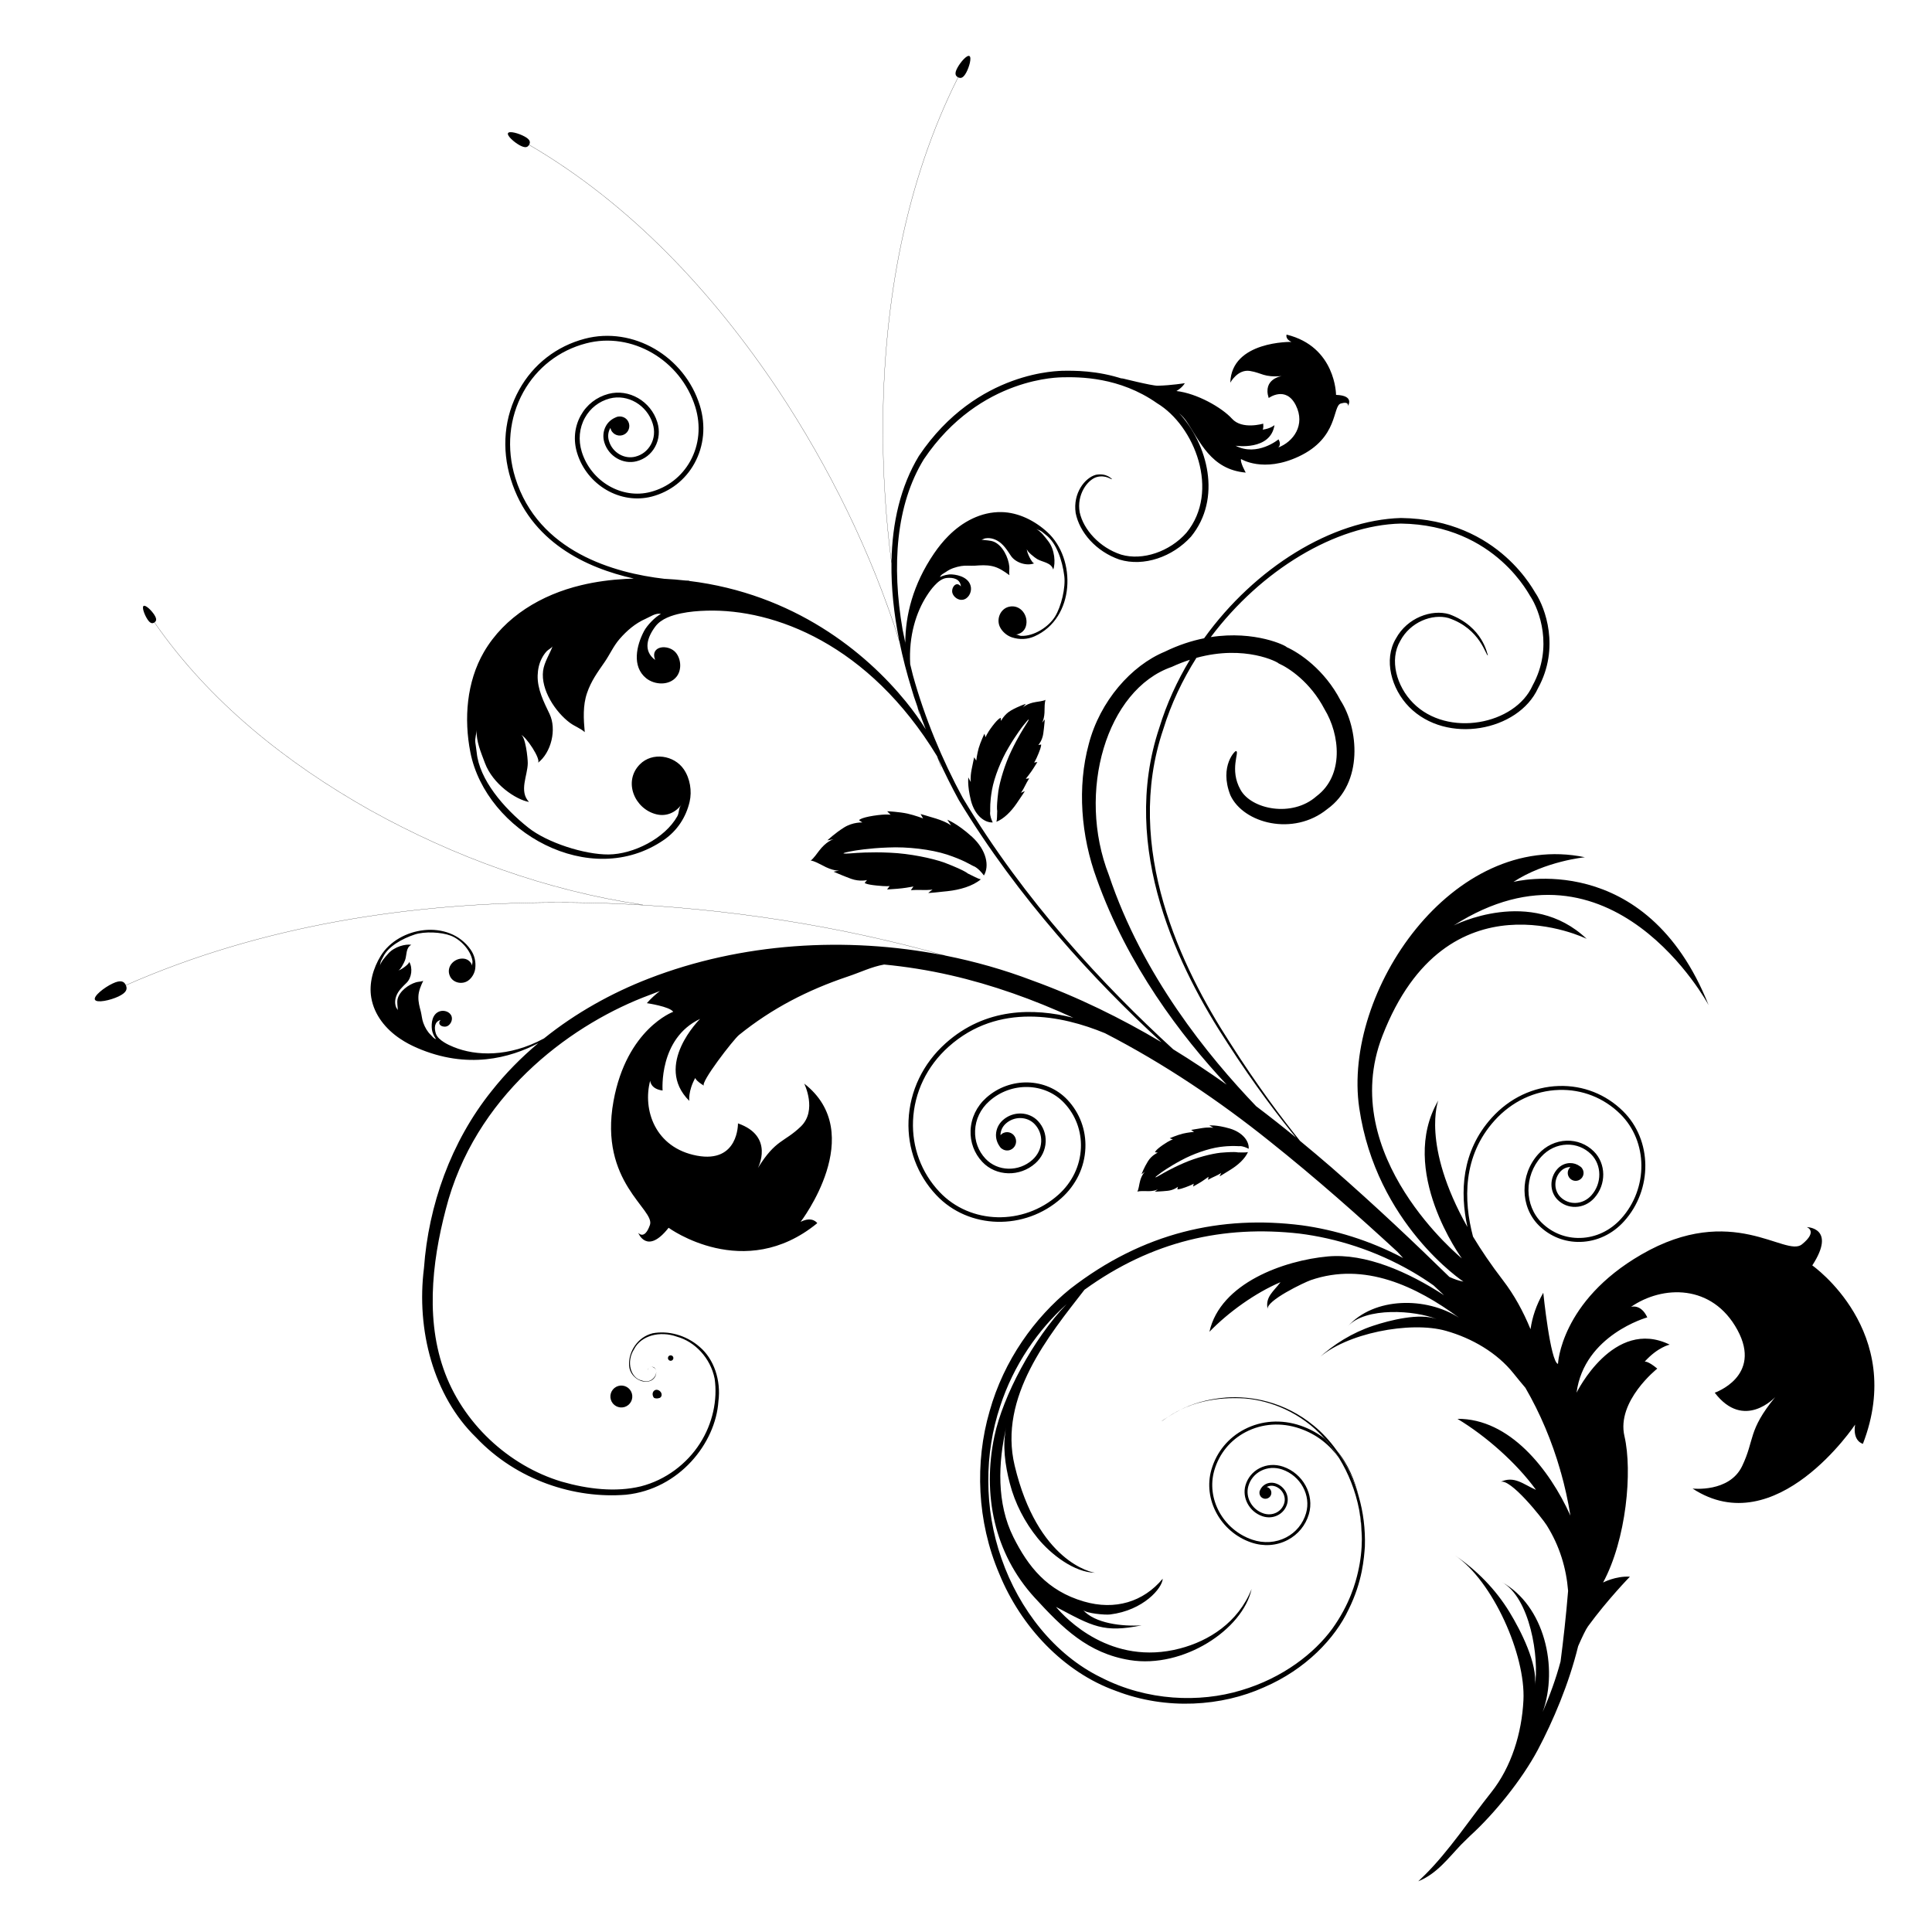 <?xml version="1.0" encoding="utf-8"?>
<!-- Generator: Adobe Illustrator 27.5.0, SVG Export Plug-In . SVG Version: 6.00 Build 0)  -->
<svg version="1.1" id="Layer_1" xmlns="http://www.w3.org/2000/svg" xmlns:xlink="http://www.w3.org/1999/xlink" x="0px" y="0px"
	 viewBox="0 0 1133.858 1133.858" style="enable-background:new 0 0 1133.858 1133.858;" xml:space="preserve">
<g>
	<path d="M90.598,365.31c32.189,46.535,77.527,82.582,126.486,110.154c49.605,27.618,103.905,47.289,160.153,55.628l0.016-0.109
		c-56.233-8.339-110.522-28.004-160.116-55.616c-48.95-27.568-94.272-63.605-126.451-110.121c1.072-0.76,1.518-1.879-0.168-4.495
		c-1.725-2.645-5.091-5.832-6.229-5.136c-1.13,0.691,0.447,5.101,2.218,7.808C88.232,366.1,89.521,366.032,90.598,365.31z"/>
	<path d="M799.188,903.12l0.074-0.001c0.022-5.842-0.539-11.53-1.587-16.996C798.815,892.777,799.161,898.783,799.188,903.12z"/>
	<path d="M784.359,851.059c5.579,7.776,10.156,17.023,13.102,27.347C795.185,869.047,791.208,859.166,784.359,851.059z"/>
	<path d="M777.499,844.401c-4.022-3.185-8.725-5.849-14.26-7.733c-11.172-3.809-22.854-3.031-32.9,2.182
		c-9.475,4.921-16.346,13.272-19.348,23.542c-5.134,17.501,5.336,36.733,23.332,42.861c7.235,2.465,14.798,1.957,21.301-1.421
		c6.142-3.186,10.6-8.602,12.547-15.252c3.328-11.364-3.463-23.841-15.137-27.826c-4.71-1.595-9.648-1.271-13.883,0.931
		c-4.004,2.082-6.917,5.615-8.184,9.955c-2.176,7.43,2.258,15.602,9.888,18.193c3.095,1.059,6.342,0.842,9.128-0.611
		c2.646-1.372,4.563-3.699,5.399-6.558c1.442-4.926-1.486-10.315-6.535-12.033c-2.058-0.713-4.223-0.566-6.082,0.399
		c-1.451,0.752-2.546,1.947-3.207,3.401c-0.136,0.241-0.236,0.482-0.306,0.741c-0.03,0.089-0.071,0.164-0.098,0.257l0.044,0.015
		c-0.229,1.224,0.188,2.539,1.227,3.378c1.501,1.225,3.714,0.988,4.935-0.512c1.211-1.511,0.987-3.712-0.521-4.935
		c-0.427-0.35-0.915-0.565-1.427-0.682c0.059-0.027,0.102-0.075,0.149-0.098c1.445-0.751,3.113-0.859,4.726-0.306
		c4.16,1.412,6.589,5.849,5.414,9.874c-0.702,2.401-2.31,4.35-4.522,5.509c-2.362,1.215-5.113,1.4-7.762,0.5
		c-6.744-2.297-10.688-9.492-8.766-16.045c1.132-3.876,3.734-7.025,7.31-8.884c3.814-1.982,8.257-2.278,12.511-0.833
		c10.793,3.687,17.091,15.205,14.016,25.674c-1.813,6.184-5.956,11.229-11.667,14.194c-6.074,3.155-13.159,3.62-19.939,1.319
		c-17.11-5.839-27.083-24.097-22.208-40.723c2.872-9.795,9.422-17.774,18.47-22.467c9.614-4.99,20.816-5.732,31.541-2.082
		c10.415,3.548,17.889,9.944,23.255,17.499c-1.721-2.8-3.557-5.444-5.486-7.899C779.494,846.703,778.507,845.53,777.499,844.401z"/>
	<path d="M873.278,384.523c-0.016,0.021-0.034,0.025-0.051,0.039C873.247,384.579,873.265,384.574,873.278,384.523z"/>
	<path d="M652.65,281.136c-0.004,0.014-0.016,0.017-0.021,0.029C652.646,281.172,652.654,281.164,652.65,281.136z"/>
	<path d="M1063.603,742.648c14.428-22.251-3.267-22.486-3.267-22.486s6.836,2.354-2.834,10.151
		c-9.677,7.763-40.871-24.982-94.284,5.991c-47.376,27.424-48.865,64.151-48.865,64.151c-4.475-1.106-8.628-41.758-8.628-41.758
		c-4.144,7.239-6.475,14.354-7.483,21.396c-4.347-10.615-9.634-20.182-16.128-28.653c-7.01-9.14-12.816-17.711-17.633-25.714
		c-5.567-21.13-6.172-47.248,12.69-68.146c10.06-11.136,23.502-17.499,37.846-17.92c13.491-0.402,26.227,4.612,35.863,14.098
		c16.354,16.102,16.59,43.661,0.545,61.443c-6.362,7.038-14.86,11.069-23.926,11.324c-8.52,0.254-16.567-2.913-22.652-8.897
		c-10.307-10.141-10.446-27.531-0.328-38.753c3.995-4.413,9.326-6.938,15.015-7.107c5.338-0.15,10.382,1.822,14.189,5.576
		c6.446,6.339,6.52,17.213,0.2,24.216c-2.487,2.752-5.791,4.311-9.311,4.426c-3.304,0.09-6.424-1.135-8.783-3.453
		c-3.958-3.908-4.005-10.605-0.101-14.925c1.51-1.678,3.514-2.629,5.662-2.689c0.076-0.006,0.152,0.018,0.238,0.014
		c-0.515,0.463-0.942,1.033-1.213,1.71c-0.953,2.388,0.203,5.085,2.584,6.044c2.381,0.953,5.088-0.202,6.04-2.587
		c0.659-1.638,0.295-3.428-0.761-4.698l0.043-0.047c-0.088-0.086-0.186-0.148-0.279-0.232c-0.246-0.257-0.521-0.471-0.829-0.665
		c-1.704-1.253-3.74-1.928-5.903-1.863c-2.777,0.08-5.376,1.307-7.303,3.456c-4.731,5.243-4.646,13.369,0.197,18.141
		c2.81,2.769,6.532,4.227,10.477,4.109c4.161-0.117,8.057-1.96,10.958-5.18c7.157-7.914,7.023-20.232-0.288-27.43
		c-4.261-4.207-9.904-6.413-15.887-6.244c-6.323,0.18-12.243,2.988-16.664,7.875c-10.942,12.134-10.763,30.949,0.418,41.96
		c6.542,6.437,15.19,9.836,24.351,9.57c9.707-0.284,18.787-4.576,25.57-12.095c16.878-18.694,16.598-47.698-0.627-64.647
		c-10.093-9.946-23.429-15.183-37.57-14.771c-14.983,0.439-29.007,7.074-39.485,18.68c-17.795,19.713-18.687,43.661-14.255,64.084
		c-27.303-48.495-17.072-74.274-17.072-74.274c-24.053,41.095,13.803,92.698,13.803,92.698s-73.937-60.106-46.628-130.564
		c37.768-97.48,119.869-56.984,119.869-56.984c-32.7-31.061-78.008-7.845-78.008-7.845c92.751-59.101,149.581,46.728,149.581,46.728
		c-36.834-92.48-114.551-72.279-114.551-72.279c18.753-12.256,41.964-14.486,41.964-14.486
		c-77.65-16.12-142.392,78.99-132.445,147.134c9.957,68.102,61.148,101.924,61.148,101.924c-2.601-0.471-5.367-1.425-8.235-2.747
		c-19.908-19.466-42.991-41.378-69.233-64.295c-5.956-5.142-12.103-10.342-18.439-15.555c-9.653-12.008-24.745-31.779-41.315-57.94
		c-27.925-43.174-62.643-113.854-38.894-183.747c4.567-14.824,11.231-28.876,19.419-41.797c28.668-7.872,48.063,2.657,48.231,3.262
		c6.04,2.701,18.57,10.855,26.941,26.868c9.063,14.884,11.6,38.858-4.708,51.09c-14.359,12.713-38.333,7.669-44.612-3.839
		c-6.638-11.776-0.426-22.304-2.56-22.63c-0.064-0.913-10.189,8.533-3.363,25.889c7.647,16.567,36.964,24.243,56.8,8.169
		c21.619-15.491,18.312-47.608,7.863-63.778c-9.432-18.181-24.254-28.018-31.642-31.318c-0.143-0.744-18.44-9.922-44.529-5.894
		c29.58-39.429,73.263-65.728,111.554-66.62c56.226,0.772,76.124,43.714,76.152,42.915c4.973,7.717,13.497,29.547,1.163,52.106
		c-10.226,22.993-49.914,30.816-70.146,10.262c-9.688-9.775-14.04-25.329-7.537-36.396c5.909-11.19,18.818-16.057,28.252-13.479
		c19.196,6.373,22.058,22.807,23.204,21.883c-0.43-0.361-2.577-16.619-22.654-24.066c-10.267-3.104-24.688,1.977-31.347,14.278
		c-7.38,12.34-2.636,29.53,7.748,40.103c22.004,22.354,64.088,14.198,75.629-10.908c13.179-23.984,3.984-47.522-1.189-55.533
		c-0.155,0.736-20.671-43.689-79.192-44.435c-40.501,1.153-85.706,29.09-115.552,70.588c-7.248,1.454-15.018,3.933-23.126,7.898
		c-19.562,8.095-38.015,28.968-44.564,54.188c-6.835,25.117-4.605,53.903,4.676,79.141c18.093,50.68,49.252,91.908,76.241,120.728
		c-10.066-7.12-20.525-14.071-31.375-20.736c-40.304-36.882-87.391-87.2-123.408-147.403c-12.25-22.584-22.482-47.311-29.341-72.088
		c-0.543-2.157-1.075-4.317-1.592-6.48c-0.942-16.688,3.517-30.604,9.78-40.272c1.336-2.081,2.816-4.142,4.511-5.947
		c1.831-1.97,4.277-4.112,7.071-4.411c3.852-0.397,7.964,0.46,8.393,4.976c-2.776-3.58-6.038,0.961-4.897,4.104
		c0.818,2.236,3.351,4.021,5.798,3.729c3.362-0.414,5.402-4.163,4.986-7.309c-0.754-5.387-6.693-7.336-11.353-7.611
		c-1.898-0.117-5.159,0.612-6.796,1.595c0.418-1.446,2.361-2.267,3.54-3.078c2.613-1.865,5.708-2.863,8.861-3.406
		c2.659-0.449,5.31-0.089,7.995-0.218c3.661-0.246,6.696-0.504,10.303,0.282c3.749,0.82,7.017,3.058,10.044,5.299
		c-0.335-1.559,0.082-3.404-0.064-5.023c-0.493-5.279-3.821-12.254-8.859-14.528c-2.293-1.009-5.121-0.864-7.542-1.311
		c0.409,0.059,1.601-0.616,2.089-0.724c0.865-0.175,1.757-0.217,2.639-0.153c1.676,0.127,3.306,0.708,4.755,1.549
		c3.47,1.959,5.648,5.515,7.805,8.753c2.696,4.115,9.28,6.232,13.855,4.438c-1.316,0.52-4.926-7.122-4.399-8.51
		c-0.509,1.323,4.78,5.35,6,6.046c3.093,1.841,8.246,1.969,9.419,6.144c1.406-3.545,1.069-11.643-3.036-16.802
		c-2.204-2.802-3.823-5.162-6.92-7.033c1.046,0.632,2.256,0.772,3.321,1.617c0.775,0.609,1.5,1.259,2.278,1.85
		c6.221,4.661,9.688,14.906,10.843,24.074c0.889,6.945-1.772,17.995-5.43,23.911c-3.785,6.133-12.424,11.581-19.807,11.322
		c-1.24-0.049-2.097-0.944-3.508-0.74c2.874-0.259,5.268-1.92,6.167-4.727c1.963-6.23-3.091-13.267-9.899-11.628
		c-4.988,1.186-7.435,7.08-5.387,11.645c1.332,2.919,4.149,5.327,7.183,6.32c4.396,1.434,9.035,1.268,13.267-0.633
		c23.739-10.628,24.748-45.372,7.445-61.163c-7.315-6.673-16.934-11.545-26.876-11.732c-11.998-0.238-22.955,5.691-31.235,14.07
		c-3.103,3.105-5.866,6.574-8.339,10.196c-12.488,18.316-16.771,36.347-16.889,52.31c-0.546-2.547-1.069-5.098-1.581-7.652
		c-6.453-37.423-3.908-73.205,12.478-99.933c33.159-49.114,81.166-47.953,81.122-48.093c10.067-0.23,33.704-0.296,55.749,15.214
		c22.068,13.282,37.182,51.729,17.225,76.039c-9.709,10.992-25.67,16.551-38.328,12.806c-12.722-4.126-22.148-14.779-24.303-24.834
		c-1.859-10.262,4.455-19.001,9.926-20.665c5.66-1.507,8.734,1.777,9.05,1.174c-0.273-0.102-3.027-3.671-9.456-2.524
		c-6.437,1.704-13.601,10.77-11.886,22.432c2.236,11.32,11.915,22.578,25.744,27.34c14.254,4.33,31.147-1.57,41.92-13.437
		c18.313-22.361,9.879-54.339-6.953-72.509c1.749,1.588,3.215,3.16,4.245,4.668c7.975,11.685,14.281,28.416,34.854,30.219
		c0,0-3.444-6.153-2.75-7.964c0,0,13.033,8.297,33.863-1.476c23.502-11.005,19.682-29.629,24.68-31.105
		c5.012-1.468,4.186,1.457,4.186,1.457s4.166-6.161-6.973-6.52c0,0-0.084-28.319-29.018-35.37c0,0-1.002,2.434,2.781,4.282
		c0,0-35.151-0.707-35.828,23.92c0,0,4.312-8.045,11.532-6.876c7.232,1.18,7.903,3.848,18.633,3.012c0,0-11.274,1.539-7.626,12.869
		c0,0,10.039-7.404,15.901,4.227c5.839,11.621-1.491,21.518-10.324,24.823c0,0,2.102-1.509,0.182-4.784
		c0,0-12.439,10.327-25.212,3.727c0,0,20.497,3.143,22.852-12.101c0,0-2.181,2.064-6.968,2.667c0,0,0.629-0.482,0.36-3.528
		c0,0-12.349,3.742-18.306-2.861c-5.961-6.594-20.645-14.92-32.653-16.275c0,0,3.114-1.601,4.96-4.61c0,0-7.898,1.316-15.974,1.498
		c-3.46,0.058-21.915-4.621-21.67-4.542c0.276,0.086,0.856,0.326,1.657,0.683c-15.37-5.152-29.062-5.028-36.223-4.895
		c-0.023,0.229-49.636-0.958-83.868,49.947c-10.791,17.845-15.697,39.192-16.095,62.165c-3.362-26.103-4.996-52.436-4.996-78.734
		c0-1.788,0.008-3.573,0.023-5.36c0.914-68.693,13.036-138.455,44.117-200.244c1.445,0.71,2.909,0.537,4.734-2.813
		c1.829-3.398,3.274-8.88,1.862-9.695c-1.403-0.806-5.214,3.469-7.083,6.956c-1.866,3.429-1.025,4.771,0.388,5.503
		c-31.092,61.81-43.216,131.587-44.129,200.294c-0.015,1.788-0.022,3.573-0.022,5.36c0,26.549,1.665,53.135,5.092,79.485
		c-0.188,14.51,1.415,29.659,4.466,44.977c-16.56-51.879-40.912-101.242-70.953-146.627
		c-38.205-57.111-86.393-109.012-146.145-143.895c0.783-1.383,0.756-2.969-2.675-4.825c-3.469-1.905-8.992-3.413-9.731-1.973
		c-0.739,1.454,3.46,5.263,6.845,7.115c3.355,1.814,4.678,1.16,5.504-0.221c59.732,34.871,107.91,86.76,146.109,143.858
		c30.223,45.664,54.686,95.354,71.247,147.581c1.905,9.374,4.347,18.807,7.253,28.192c0.806,2.858,1.692,5.555,2.615,8.063
		c0.256,0.758,0.514,1.516,0.776,2.272c0.308,1.303,0.619,2.604,0.916,3.909l0.109-0.024c-0.22-0.967-0.453-1.931-0.679-2.898
		c1.417,4.048,2.911,8.079,4.482,12.084c-3.173-5.083-7.044-10.624-11.727-16.363c-23.614-28.972-65.62-63.229-127.167-70.766
		l0.004-0.158c-0.68-0.023-1.39-0.053-2.119-0.086c-4.088-0.457-8.256-0.802-12.515-1.014c-29.037-3.361-73.888-15.707-87.39-59.274
		c-5.333-17.31-3.64-35.19,4.743-50.346c7.929-14.257,20.966-24.412,36.785-28.537c26.789-7.062,55.54,9.694,64.129,37.321
		c3.365,10.957,2.326,22.245-2.996,31.829c-5.022,8.991-13.248,15.392-23.228,18.024c-16.88,4.449-35.014-6.125-40.415-23.556
		c-2.111-6.874-1.472-13.976,1.863-19.97c3.111-5.639,8.298-9.642,14.517-11.301c10.584-2.771,21.899,3.854,25.268,14.757
		c1.341,4.261,0.943,8.646-1.118,12.352c-1.97,3.521-5.11,5.999-9.003,6.995c-6.501,1.722-13.51-2.361-15.537-9.083
		c-0.845-2.612-0.572-5.282,0.687-7.527c0.033-0.09,0.099-0.139,0.153-0.255c0.153,0.821,0.471,1.608,1.001,2.302
		c1.901,2.489,5.421,2.94,7.898,1.056c2.433-1.878,2.905-5.423,1.039-7.87c-1.315-1.7-3.382-2.406-5.332-2.105l-0.04-0.048
		c-0.131,0.023-0.295,0.095-0.404,0.131c-0.421,0.101-0.831,0.248-1.212,0.452c-2.335,1.003-4.315,2.67-5.578,4.947
		c-1.635,2.959-1.954,6.421-0.928,9.741c2.504,8.139,11.027,13.054,18.97,10.968c4.608-1.207,8.43-4.155,10.72-8.331
		c2.451-4.404,2.925-9.58,1.387-14.563c-3.799-12.33-16.652-19.795-28.659-16.63c-6.998,1.849-12.786,6.342-16.277,12.664
		c-3.707,6.668-4.471,14.526-2.104,22.162c5.829,18.838,25.48,30.24,43.834,25.432c10.723-2.829,19.573-9.702,24.942-19.385
		c5.677-10.266,6.818-22.347,3.223-34.032c-8.996-29.035-39.29-46.635-67.535-39.203c-16.552,4.364-30.222,14.964-38.486,29.901
		c-8.781,15.817-10.539,34.476-4.941,52.53c11.419,36.874,44.328,52.105,72.2,58.319c-1.488,0.05-2.983,0.11-4.491,0.19
		c-8.862,0.471-17.746,1.617-26.409,3.708c-23.172,5.54-44.915,18.308-57.108,39.277c-10.114,17.461-11.782,39.136-7.909,58.824
		c9.178,46.537,70.35,81.249,113.646,51.323c7.731-5.36,12.885-13.196,15.019-22.317c1.469-6.275,0.254-13.724-3.422-19.08
		c-5.688-8.284-18.464-10.255-25.753-2.913c-9.99,10.085-3.11,26.249,9.705,29.35c5.803,1.412,11.188-0.973,14.678-5.708
		c-1.833,2.269-1.21,4.663-2.419,6.846c-7.315,13.034-25.782,22.303-40.36,22.43c-14.101,0.114-36.004-6.921-47.083-15.725
		c-14.674-11.613-28.737-28.343-30.284-44.013c-0.195-1.965-0.577-3.931-0.821-5.901c-0.324-2.708,0.703-4.931,0.677-7.425
		c0.003,7.273,2.424,12.566,4.938,19.354c4.658,12.523,18.255,21.573,25.868,22.887c-5.995-6.392-0.776-15.464-0.709-22.735
		c0.033-2.866-1.348-16.22-4.211-16.747c2.946,0.552,12.399,14.825,10.125,16.583c7.9-6.058,11.155-19.706,6.891-28.703
		c-3.405-7.088-7.227-14.592-7-22.635c0.097-3.417,0.792-6.839,2.359-9.892c0.78-1.58,1.79-3.073,3.01-4.381
		c0.68-0.74,3.093-2.049,3.408-2.875c-1.743,4.656-4.947,9.413-5.594,14.421c-1.413,11.12,7.212,24.217,15.839,30.592
		c2.648,1.951,6.236,3.215,8.61,5.405c-0.698-7.598-1.181-15.635,1.353-22.972c2.407-7.055,6.061-12.018,10.299-18.143
		c3.083-4.452,5.213-9.435,8.794-13.549c4.244-4.893,9.243-9.198,15.219-11.821c2.604-1.117,6.063-3.662,9.013-2.876
		c-3.411,1.783-8.092,6.67-9.908,10.103c-4.39,8.351-7.259,20.671,1.269,27.614c5.005,4.012,13.626,4.472,17.878-0.95
		c3.072-3.895,2.672-10.188-0.388-13.983c-4.24-5.251-15.503-4.355-12.206,4.196c-7.376-5.458-4.534-13.503,0.2-19.729
		c3.452-4.505,9.726-6.496,15.018-7.602c4.95-1.032,10.028-1.436,15.034-1.58c39.614-1.135,95.078,19.572,135.158,85.337
		c0.046,0.103,0.091,0.207,0.137,0.309c0.718,2.031,1.449,4.059,2.193,6.081l0.105-0.039c-0.585-1.591-1.156-3.186-1.726-4.782
		c3.76,8.286,7.81,16.4,12.095,24.255c34.811,57.613,79.578,105.943,118.896,142.082c-23.536-13.965-48.872-26.486-76.086-36.324
		c-16.253-6.177-33.216-11.003-50.562-14.462c-63.313-17.845-128.87-27.808-194.553-30.615c-10.892-0.413-21.811-0.627-32.742-0.627
		c-86.708,0-174.166,13.474-253.815,48.567c-0.933-2.061-2.766-3.365-7.766-0.966c-5.072,2.393-11.396,7.473-10.355,9.521
		c1.047,2.056,8.91,0.407,13.848-1.934c4.886-2.348,5.227-4.414,4.317-6.521c79.631-35.083,167.074-48.555,253.771-48.555
		c10.929,0,21.848,0.214,32.737,0.627c65.223,2.785,130.323,12.628,193.221,30.239c-57.251-11.169-118.626-7.273-172.762,13.682
		c-21.943,8.486-43.051,20.251-61.604,35.175c-20.729,11.173-40.032,10.309-52.881,5.111c-1.97-0.787-3.948-1.702-5.747-2.836
		c-1.96-1.228-4.164-2.94-4.872-5.245c-0.96-3.185-0.907-6.793,2.831-7.891c-2.568,2.925,1.794,4.937,4.257,3.466
		c1.755-1.055,2.848-3.481,2.204-5.498c-0.898-2.769-4.389-3.88-6.977-3.018c-4.419,1.512-5.097,6.84-4.571,10.812
		c0.21,1.623,1.354,4.255,2.449,5.474c-1.286-0.116-2.294-1.623-3.171-2.486c-1.997-1.898-3.342-4.348-4.313-6.918
		c-0.813-2.169-0.939-4.463-1.483-6.707c-0.803-3.049-1.516-5.565-1.438-8.734c0.081-3.295,1.438-6.414,2.835-9.334
		c-1.26,0.535-2.884,0.484-4.225,0.872c-4.373,1.273-9.715,5.215-10.813,9.837c-0.479,2.097,0.104,4.456,0.12,6.573
		c-0.017-0.358-0.777-1.251-0.95-1.648c-0.288-0.7-0.468-1.446-0.558-2.197c-0.165-1.435,0.058-2.905,0.534-4.265
		c1.086-3.242,3.733-5.658,6.114-8.005c3.029-2.943,3.744-8.841,1.486-12.408c0.655,1.027-5.204,5.313-6.46,5.097
		c1.197,0.213,3.735-4.903,4.123-6.044c1.051-2.908,0.32-7.273,3.65-8.943c-3.219-0.609-9.994,0.994-13.677,5.292
		c-2.004,2.315-3.732,4.064-4.807,6.979c0.364-0.984,0.285-2.028,0.825-3.062c0.388-0.754,0.818-1.47,1.189-2.223
		c2.92-6.004,10.998-10.595,18.54-13.06c5.712-1.877,15.465-1.43,21.047,0.691c5.79,2.196,11.789,8.594,12.771,14.862
		c0.16,1.055-0.457,1.923-0.052,3.08c-0.686-2.381-2.476-4.132-4.99-4.433c-5.572-0.643-10.688,4.764-8.196,10.239
		c1.81,4.015,7.179,5.119,10.696,2.649c2.246-1.598,3.819-4.365,4.161-7.086c0.495-3.94-0.399-7.827-2.691-11.085
		c-12.822-18.296-42.29-13.493-52.794,3.666c-4.438,7.255-6.984,16.158-5.523,24.574c1.75,10.158,8.532,18.435,16.945,24.055
		c3.124,2.113,6.499,3.878,9.955,5.376c29.583,12.785,54.651,5.879,71.109-2.798c-9.987,8.385-19.194,17.692-27.298,27.954
		c-24.064,29.937-37.146,67.371-39.792,104.006c-4.596,36.261,5.535,75.129,30.552,99.428
		c23.869,25.283,57.957,36.087,88.035,33.624c31.261-3.256,52.592-30.223,54.219-54.866c1.594-12.278-2.64-24.784-10.974-31.847
		c-8.214-7.197-18.77-9.694-27.633-8.033c-9.11,2.307-13.885,10.899-13.824,17.788c-0.309,7.513,7.089,11.743,11.711,10.413
		c3.239-0.807,4.462-3.725,4.187-5.919c0.324,3.036-3.279,7.429-8.404,5.441c-6.591-1.311-9.315-10.989-4.586-18.299
		c3.997-8.076,15.165-11.044,25.278-7.392c10.288,2.846,19.589,12.353,22.025,24.596c1.784,12.263-1.077,26.313-8.675,38.083
		c-7.544,11.797-19.944,21.374-34.65,25.126c-14.672,3.553-31.121,1.657-46.503-2.78c-30.968-9.311-58.375-34.381-69.391-66.436
		c-11.055-31.933-5.806-68.102,3.069-99.328c19.206-64.818,74.849-103.868,117.878-119.795c1.995-0.804,4.054-1.585,6.143-2.354
		c-2.681,2.045-5.242,4.391-7.662,7.116c0,0,13.409,1.954,15.484,5.063c0,0-27.298,9.97-35.042,52.39
		c-8.696,47.81,24.584,63.549,21.371,72.732c-3.228,9.172-6.874,4.581-6.874,4.581s5.044,13.336,17.835-2.945
		c0,0,44.327,32.489,87.24-2.704c0,0-2.754-4.318-9.767-0.776c0,0,39.834-51.782,2.116-81.138c0,0,7.806,15.701-1.974,25.176
		c-9.819,9.459-14.695,7.382-25.232,24.4c0,0,10.025-18.653-11.676-26.221c0,0,0.47,23.536-24.109,18.941
		c-24.599-4.63-31.935-27.002-27.409-44.021c0,0,0.064,4.878,7.285,5.791c0,0-2.424-30.532,22.007-42.035
		c0,0-27.536,27.057-6.335,48.118c0,0-0.827-5.625,3.499-13.486c0,0,0.077,1.515,5.12,4.585
		c-2.515-1.537,17.364-27.233,20.556-29.786c19.3-15.588,40.349-26.4,63.759-34.265c7.683-2.559,13.87-5.713,21.405-7.073
		c12.823,1.237,25.86,3.284,38.967,6.286c24.437,5.568,48.624,14.207,72.086,24.98c-23.541-5.972-51.647-5.899-74.932,14.908
		c-13.336,11.929-21.08,28.042-21.795,45.369c-0.662,16.344,5.096,31.878,16.246,43.729c19.005,20.224,51.964,21.059,73.433,1.855
		c8.639-7.732,13.65-18.154,14.112-29.38c0.441-10.591-3.293-20.656-10.516-28.346c-12.342-13.123-33.734-13.678-47.652-1.222
		c-5.641,5.035-8.9,11.839-9.211,19.156c-0.273,6.913,2.161,13.48,6.878,18.493c8.071,8.598,22.048,8.951,31.152,0.813
		c3.696-3.313,5.844-7.777,6.044-12.601c0.19-4.555-1.415-8.883-4.522-12.199c-5.335-5.674-14.577-5.915-20.604-0.535
		c-2.46,2.194-3.896,5.185-4.035,8.398c-0.097,2.477,0.654,4.85,2.046,6.855c0.206,0.371,0.451,0.674,0.729,0.969
		c0.109,0.12,0.165,0.232,0.263,0.338l0.058-0.059c1.427,1.242,3.45,1.707,5.327,0.971c2.727-1.077,4.078-4.184,3.016-6.949
		c-1.042-2.775-4.1-4.161-6.821-3.097c-0.779,0.309-1.422,0.791-1.956,1.371c-0.003-0.09-0.024-0.185-0.018-0.281
		c0.104-2.478,1.218-4.774,3.148-6.503c4.964-4.432,12.562-4.267,16.937,0.397c2.613,2.758,3.955,6.388,3.802,10.208
		c-0.17,4.065-2.004,7.874-5.155,10.693c-8.057,7.203-20.397,6.908-27.512-0.644c-4.215-4.471-6.387-10.344-6.126-16.517
		c0.261-6.585,3.206-12.715,8.297-17.239c12.889-11.526,32.623-11.063,44.018,1.043c6.717,7.148,10.178,16.508,9.78,26.371
		c-0.436,10.487-5.128,20.238-13.215,27.472c-20.438,18.268-51.744,17.515-69.8-1.688c-10.645-11.307-16.148-26.136-15.506-41.754
		c0.701-16.578,8.118-32.025,20.918-43.456c29.19-26.106,66.478-18.36,91.791-7.876c34.655,17.833,67.371,39.965,96.491,63.319
		c27.465,21.866,52.56,44.196,75.037,64.903c1.158,1.299,2.291,2.534,3.4,3.707c-19.747-10.466-40.339-16.595-59.479-19.215
		c-47.017-5.999-93.065,4.012-135.973,37.348c-20.663,16.763-38.85,41.71-47.269,71.837c-8.684,29.887-7.457,64.552,5.697,95.34
		c12.729,31.146,37.814,57.691,68.25,68.646c30.074,11.646,62.542,9.033,86.984-1.974c24.829-10.644,41.889-28.967,49.727-45.623
		c8.291-16.636,9.106-30.481,9.604-37.007c0.346-10.41-0.984-20.257-3.559-29.283c-2.945-10.324-7.522-19.57-13.102-27.347
		c-3.964-5.525-8.43-10.313-13.177-14.212c-17.511-14.493-37.198-17.64-51.459-16.658c-11.971,0.91-20.852,4.143-26.885,7.147
		c7.938-3.849,20.262-7.699,37.784-6.585c14.645,1.201,32.883,7.955,46.876,23.65c1.008,1.129,1.995,2.302,2.955,3.525
		c1.93,2.455,3.766,5.1,5.486,7.899c5.368,8.733,9.578,19.038,11.735,30.297c1.048,5.466,1.609,11.154,1.587,16.996
		c-0.024,6.307-0.726,12.79-2.244,19.362c-1.417,6.254-4.841,19.087-15.189,33.497c-10.372,14.157-28.829,28.805-53.49,36.077
		c-24.382,7.378-55.058,6.306-82.062-7.525c-27.35-13.291-48.191-40.02-58.529-69.85c-10.366-29.51-9.995-61.766-0.789-89.312
		c7.92-24.407,22.344-44.951,39.04-59.979c-19.656,20.344-37.427,53.965-42.409,77.563c-7.146,33.951-0.162,68.684,23.584,94.646
		c16.466,17.961,31.316,32.733,55.97,36.711c31.205,5.025,66.157-17.772,71.409-41.736c-7.938,19.768-25.15,30.497-42.067,34.915
		c-40.446,10.61-67.159-17.755-72.753-24.422c21.516,11.451,27.878,15.384,50.267,10.839c-11.321,0.749-27.506-1.1-34.463-9.098
		c1.827,2.125,13.107,3.072,15.928,2.719c19.653-2.388,30.747-15.578,30.9-20.969c-11.303,13.57-27.96,18.681-46.216,13.366
		c-21.639-6.268-32.789-20.586-41.378-37.733c-9.942-19.814-9.048-43.764-4.16-64.867c-2.481,10.632-0.694,22.802,2.024,33.242
		c3.03,11.758,8.78,22.851,16.413,32.247c7.6,9.296,21.372,20.15,33.872,20.237c-2.104-0.005-33.983-6.55-47.425-62.865
		c-9.662-40.341,20.171-76.461,40.978-103.243c39.682-28.722,81.802-37.953,126.143-32.955c21.243,2.668,44.621,9.748,66.714,22.676
		c4.063,2.378,8.07,4.962,12.002,7.736c2.083,1.952,4.141,3.881,6.17,5.783c-21.078-13.697-46.046-24.766-68.197-22.784
		c-25.653,2.335-63.151,15.578-69.517,44.227c11.128-11.51,26.985-22.875,41.711-29.116c-3.997,5.416-9.094,8.574-7.536,15.844
		c-1.052-5.004,21.543-15.74,25.296-17.046c31.498-10.864,61.836,3.555,86.969,22.027c-19.088-12.242-49.683-12.359-65.33,5.205
		c10.425-11.703,39.718-9.515,52.235-4.364c-9.908-3.778-27.461,0.639-37.336,3.936c-12.069,4.017-23.115,10.788-32.406,19.43
		c16.15-15.066,54.305-22.404,75.226-16.478c15.178,4.297,29.929,12.789,39.656,25c2.218,2.789,4.56,5.603,6.957,8.443
		c8.736,15.058,15.573,31.38,20.438,48.272c0.207,0.875,0.311,1.349,0.311,1.349c-0.015-0.151-0.031-0.3-0.046-0.45
		c2.409,8.498,4.316,17.136,5.716,25.827c-12.336-27.299-35.764-57.033-66.311-56.797c16.754,10.093,34.633,25.856,46.103,41.676
		c-7.544-3.273-12.702-8.475-20.931-4.627c5.669-2.625,24.648,21.331,27.232,25.442c7.674,12.279,11.482,25.263,12.545,38.469
		c-1.206,14.84-2.856,29.45-4.426,41.438c-2.701,10.127-6.362,20.092-10.498,29.674c9.341-26.082,1.093-62.539-24.109-76.352
		c16.792,9.202,22.218,44.678,19.519,60.992c1.78-12.832-8.291-32.518-14.924-43.371c-8.093-13.268-19.183-24.561-32.018-33.254
		c22.365,15.098,41.563,58.509,40.245,85.041c-0.953,19.25-7.018,39.14-18.889,54.068c-12.384,15.545-24.658,34.276-39.022,48.546
		c-0.988,0.724-1.46,1.071-1.339,1.091c-0.116-0.016,0.33-0.343,1.265-1.016c-1.239,1.229-2.488,2.438-3.761,3.595
		c10.792-4.338,17.364-13.281,25.133-21.469c1.672-1.597,3.418-3.308,5.233-5.141c14.261-12.965,30.464-32.962,39.833-50.57
		c8.941-16.909,18.226-38.622,23.659-60.825c2.37-5.428,4.466-9.805,5.759-11.601c11.317-15.531,24.608-29.171,24.608-29.171
		c-8.383-0.483-15.736,3.431-15.736,3.431c13.65-25.306,17.325-65.289,12.54-85.895c-4.815-20.603,19.266-39.648,19.266-39.648
		c-5.588-4.661-7.38-4.102-7.38-4.102c7.671-8.522,14.663-9.976,14.663-9.976c-32.972-16.096-54.661,28.214-54.661,28.214
		c4.443-33.916,41.513-44.203,41.513-44.203c-3.792-8.199-9.593-6.14-9.593-6.14c18.453-12.769,47.743-13.646,62.506,13.531
		c14.773,27.248-13.326,36.812-13.326,36.812c17.178,22.509,35.497,2.57,35.497,2.57c-16.197,19.839-11.896,24.752-19.419,40.498
		c-7.516,15.695-29.082,13.189-29.082,13.189c49.031,32.126,95.379-37.516,95.379-37.516c-1.536,9.909,4.588,11.256,4.588,11.256
		C1118.816,781.254,1063.603,742.648,1063.603,742.648z M534.285,390.739c-0.022-0.087-0.045-0.173-0.067-0.26
		c0-0.008-0.001-0.017-0.002-0.025C534.238,390.549,534.262,390.644,534.285,390.739z M531.293,377.632
		c0,0.058,0.001,0.116,0.001,0.174c-0.223-1.082-0.439-2.163-0.647-3.243C530.861,375.587,531.073,376.61,531.293,377.632z
		 M650.8,513.608c-19.098-48.754-1.431-108.91,36.857-122.207c3.666-1.697,7.222-3.067,10.663-4.183
		c-7.494,12.393-13.616,25.758-17.916,39.8c-23.808,71.116,11.806,142.323,40.065,185.287
		c15.781,24.479,30.236,43.286,40.119,55.313c-7.53-6.153-15.328-12.314-23.396-18.414
		C709.001,619.763,670.492,572.527,650.8,513.608z"/>
	<path d="M475.731,505.054c-0.158,0.003-0.2,0.041-0.2,0.041S475.584,505.116,475.731,505.054z"/>
	<path d="M480.628,499.413c-3.258,4.479-4.447,5.431-4.897,5.641c0.471-0.032,2.113,0.242,6.815,2.741
		c6.32,3.535,9.916,3.137,9.955,3.177c-1.11,0.173-2.222,0.356-3.299,0.612c-0.011-0.047,5.214,2.329,10.287,4.169
		c5.091,1.821,9.313,0.762,9.343,0.738l-1.362,1.653c-0.018,0.09,0.711,0.925,6.958,1.557c6.054,0.635,7.681,0.329,7.701,0.276
		l-1.509,2.033c0.003-0.06,5.291-0.252,8.636-0.672c3.174-0.338,6.856-1.132,6.833-1.07l-1.53,2.161
		c-0.023,0.036,2.412-0.243,6.331-0.116c4.458,0.145,6.38-0.259,6.41-0.284c-0.86,0.666-1.707,1.326-2.508,2.003
		c-0.02,0.142,3.169-0.164,11.314-1.024c7.282-0.8,14.721-2.927,19.55-6.961c-1.974-0.379-4.467-1.914-7.471-3.325
		c-0.159,0.292,0.515-0.903-13.886-6.458c-7.289-2.6-20.43-5.356-31.93-5.83c-11.5-0.568-21.083,0.22-21.08,0.238
		c-8.227,0.686-8.369,0.094-0.162-1.363c0.003-0.015,8.742-1.546,20.054-1.931c11.319-0.534,25.232,1.091,34.621,4.152
		c9.369,3.125,13.068,5.55,14.692,6.364c1.634,0.873,1.077,0.495,1.082,0.48c2.343,1.091,4.652,3.73,5.862,5.42
		c3.302-5.528,1.58-14.778-6.841-22.576c-9.438-8.543-14.787-10.023-14.663-10.174c0.776,1.133,1.527,2.258,2.266,3.389
		c-0.003,0.049-2.425-2.009-8.872-4.029c-5.673-1.776-9.061-2.633-9.057-2.667l1.477,2.602c-0.006-0.062-4.82-1.861-9.227-2.86
		c-4.574-1.001-11.862-1.429-11.851-1.343l2.01,2.016c0.018,0.076-2.299-0.614-10.069,0.587c-7.951,1.247-8.463,2.679-8.472,2.604
		l1.96,1.35c0.033,0.011-5.494-0.363-10.788,2.972c-5.301,3.312-9.748,7.499-9.718,7.519c1.175-0.246,2.361-0.455,3.569-0.646
		C488.546,492.688,484.722,494.007,480.628,499.413z"/>
	<path d="M667.342,699.483c0,0,0.041-0.003,0.113-0.084C667.357,699.447,667.342,699.483,667.342,699.483z"/>
	<path d="M668.779,694.446c-0.664,3.742-1.11,4.688-1.324,4.953c0.279-0.161,1.376-0.487,5.027-0.359
		c4.961,0.282,7.062-1.046,7.097-1.033c-0.632,0.441-1.263,0.888-1.851,1.37c-0.021-0.026,3.916-0.132,7.6-0.523
		c3.688-0.406,5.974-2.329,5.984-2.352l-0.343,1.431c0.015,0.059,0.716,0.355,4.761-1.134c3.925-1.427,4.838-2.106,4.832-2.143
		l-0.318,1.708c-0.017-0.038,3.188-1.745,5.127-3.011c1.855-1.165,3.888-2.761,3.892-2.715l-0.294,1.794
		c-0.004,0.028,1.416-0.877,3.873-1.977c2.792-1.252,3.856-2.078,3.867-2.102c-0.329,0.668-0.655,1.332-0.944,1.99
		c0.03,0.093,1.907-1.055,6.672-4.035c4.251-2.684,8.201-6.232,9.968-10.173c-1.331,0.361-3.333,0.163-5.61,0.198
		c-0.01,0.228,0.048-0.713-10.506,0.19c-5.278,0.586-14.214,2.838-21.45,6.002c-7.268,3.107-12.939,6.475-12.934,6.484
		c-4.869,2.898-5.134,2.575-0.509-0.792c-0.003-0.011,4.928-3.582,11.791-7.221c6.821-3.732,15.894-6.913,22.605-7.848
		c6.72-0.888,9.73-0.505,10.978-0.49c1.271,0.046,0.813-0.02,0.812-0.029c1.773-0.031,3.992,0.901,5.247,1.58
		c0.375-4.402-3.47-9.591-11.008-11.87c-8.392-2.433-12.135-1.738-12.104-1.867c0.82,0.466,1.619,0.934,2.416,1.409
		c0.013,0.03-2.101-0.51-6.684,0.181c-4.035,0.612-6.381,1.101-6.391,1.078l1.692,1.162c-0.022-0.037-3.533,0.301-6.55,1.01
		c-3.123,0.758-7.748,2.686-7.715,2.735l1.846,0.639c0.034,0.042-1.603,0.313-6.035,3.389c-4.53,3.161-4.416,4.198-4.443,4.155
		l1.615,0.241c0.023-0.002-3.497,1.43-5.761,5.077c-2.276,3.639-3.759,7.557-3.735,7.561c0.65-0.506,1.32-0.992,2.006-1.471
		C671.639,687.921,669.679,689.886,668.779,694.446z"/>
	<path d="M613.652,410.716c-0.306,0.229-1.383,0.686-5.593,1.264c-5.142,0.803-7.424,2.906-7.753,3.271
		c0.567-0.746,1.143-1.472,1.735-2.175c-0.006-0.029-4.452,1.457-8.618,3.84c-4.179,2.369-5.933,6.243-5.93,6.215l-0.2-1.815
		c0.047,0.034-1.109-0.14-4.84,4.783c-3.635,4.821-4.012,6.637-4.055,6.599l-0.634-2.095c-0.052-0.037-2.412,5.048-3.398,8.504
		c-0.927,3.342-1.459,7.253-1.418,7.281l-1.224-1.944c0.023,0.011-0.627,2.613-1.489,7.094c-0.974,5.095-0.463,7.482-0.497,7.466
		c-0.495-0.911-0.982-1.827-1.469-2.763c0.148-0.031-0.798,4.126,1.553,13.612c2.217,8.53,7.846,13.056,12.786,12.831
		c-0.706-1.433-1.653-3.955-1.539-5.935c0.009,0.001,0.067,0.517,0.067-0.909c0.041-1.391-0.256-4.774,1.039-12.247
		c1.34-7.463,5.296-17.461,9.767-24.927c4.375-7.508,8.583-12.862,8.596-12.858c3.969-5.023,4.319-4.711,0.861,0.603
		c-0.009-0.009-4.025,6.188-7.818,14.171c-3.86,7.951-6.771,17.841-7.663,23.716c-1.474,11.757-0.42,11.735-0.673,11.74
		c-0.138,2.543-0.009,4.785-0.465,6.259c4.481-1.801,8.621-6.058,11.81-10.692c3.54-5.197,4.908-7.245,4.803-7.281
		c-0.75,0.295-1.507,0.627-2.266,0.967c0.026-0.011,0.998-1.165,2.519-4.232c1.338-2.696,2.415-4.244,2.379-4.239l-2.015,0.249
		c-0.054-0.006,1.821-2.21,3.204-4.231c1.501-2.112,3.552-5.62,3.593-5.598l-1.921,0.281c0.041,0.005,0.841-0.985,2.609-5.309
		c1.845-4.454,1.543-5.251,1.475-5.272l-1.612,0.321c0.026-0.012,2.277-2.484,2.898-6.586c0.597-4.102,0.888-8.499,0.915-8.475
		c-0.563,0.638-1.092,1.321-1.613,2.011c-0.015-0.043,1.563-2.331,1.469-7.891C613.05,412.233,613.459,411.023,613.652,410.716z"/>
	<path d="M613.652,410.716c0.095-0.075,0.102-0.121,0.102-0.121S613.713,410.61,613.652,410.716z"/>
	<path d="M383.224,802.242c-0.405-0.104-0.75-0.137-1.053-0.125c0.539,0.01,1.202,0.235,2.01,0.834
		c0.433,0.368,0.705,0.85,0.838,1.39C384.777,803.281,384.161,802.454,383.224,802.242z"/>
	<path d="M380.246,803.869c0,0.202,0.032-0.754,0.741-1.336C380.282,803.117,380.093,804.082,380.246,803.869z"/>
	<path d="M385.095,804.771c-0.016-0.147-0.042-0.291-0.076-0.431C385.051,804.48,385.076,804.624,385.095,804.771z"/>
	<path d="M381.021,802.505c0.274-0.214,0.648-0.366,1.15-0.388C381.692,802.109,381.314,802.273,381.021,802.505z"/>
	<path d="M381.021,802.505c-0.012,0.009-0.022,0.018-0.034,0.028C380.999,802.523,381.009,802.514,381.021,802.505z"/>
	<path d="M358.481,821.383c0.989,3.417,4.568,5.371,7.974,4.392c3.418-1.007,5.379-4.573,4.375-7.986
		c-0.985-3.401-4.558-5.367-7.975-4.378C359.442,814.415,357.492,817.977,358.481,821.383z"/>
	<path d="M387.038,820.454c1.283-0.359,2.001-2.549,0.15-4.113c-1.798-1.36-3.402-0.545-3.956,0.736
		c-0.58,1.328,0.129,2.883,0.607,3.293C384.299,820.648,385.596,820.948,387.038,820.454z"/>
	<path d="M395.077,797.655c0.356-0.821-0.03-1.763-0.842-2.112c-0.815-0.353-1.774,0.029-2.11,0.854
		c-0.353,0.814,0.03,1.754,0.845,2.095C393.784,798.852,394.735,798.467,395.077,797.655z"/>
	<path d="M689.325,829.223c1.038-0.601,2.213-1.238,3.514-1.887c-3.153,1.529-5.619,3.058-7.435,4.275
		C686.478,830.932,687.777,830.133,689.325,829.223z"/>
	<path d="M685.404,831.61c-2.107,1.332-3.321,2.188-3.727,2.462C682.18,833.912,683.393,832.958,685.404,831.61z"/>
	<path d="M681.678,834.072c-0.029,0.01-0.066,0.026-0.091,0.03C681.472,834.206,681.506,834.19,681.678,834.072z"/>
</g>
</svg>
